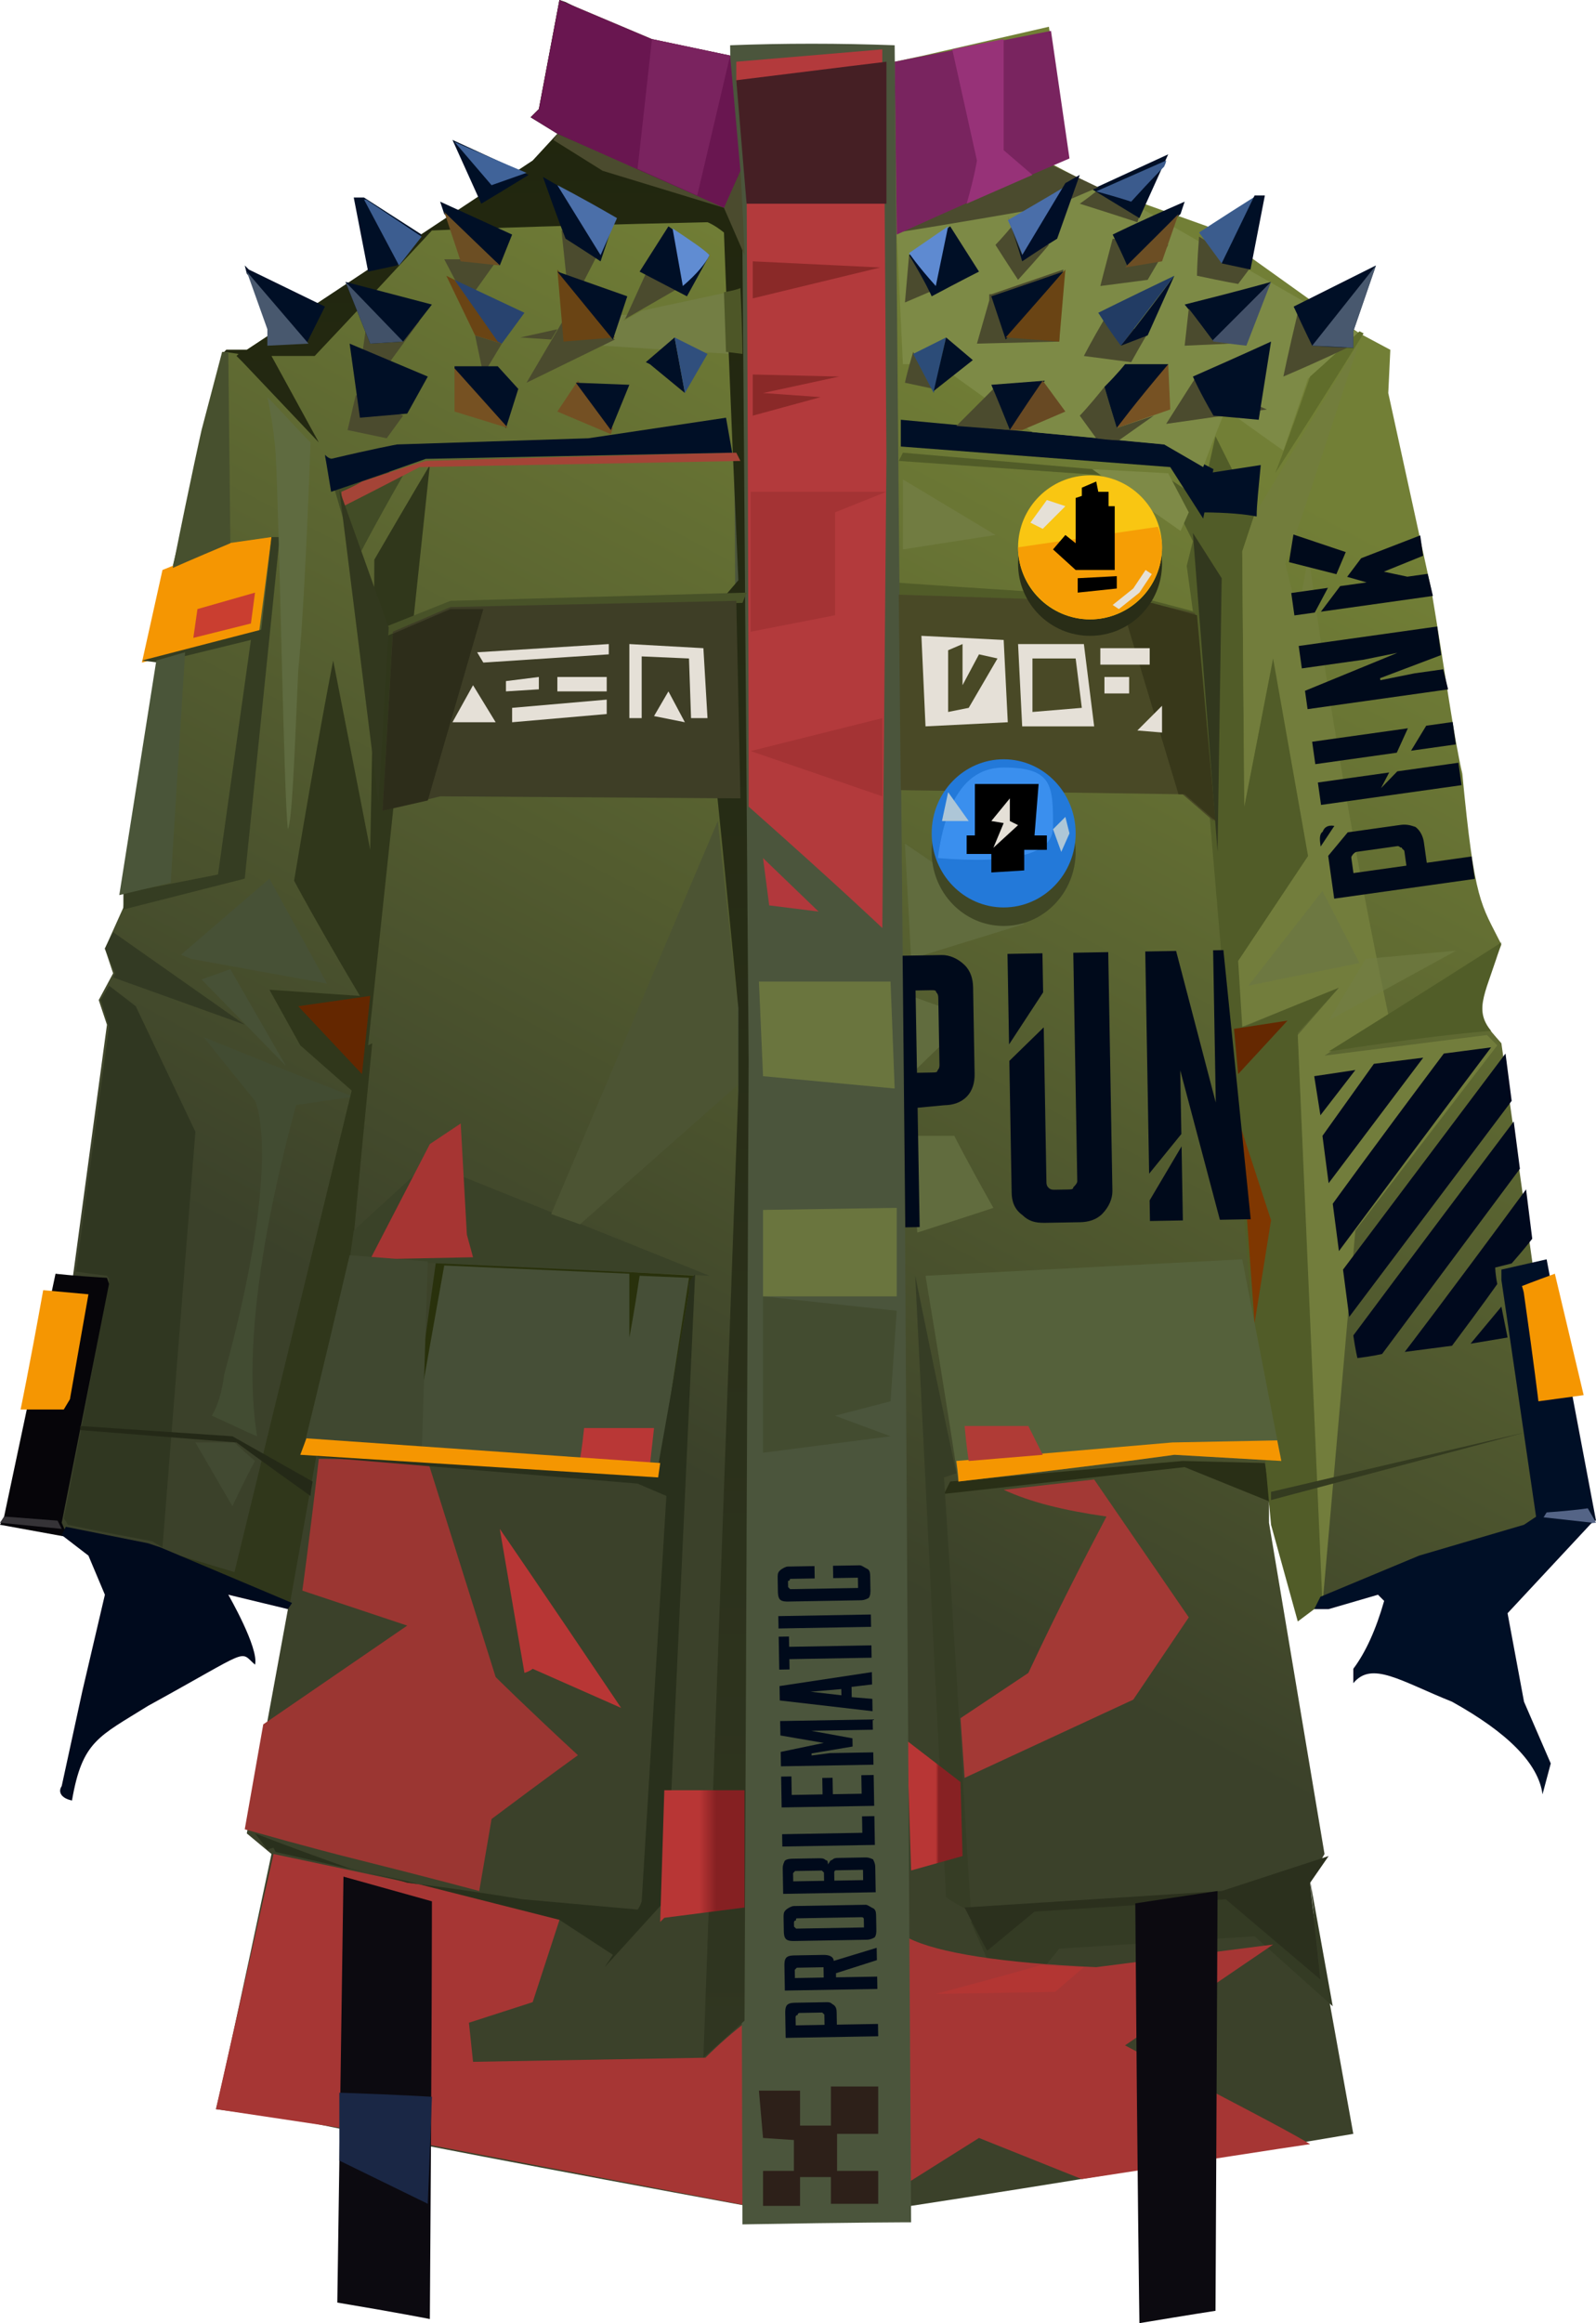<?xml version="1.0" encoding="UTF-8" standalone="no"?>
<svg
   width="776"
   height="1129"
   viewBox="0 0 776 1129"
   version="1.1"
   id="svg242"
   sodipodi:docname="cb-layer-1092.svg"
   xmlns:inkscape="http://www.inkscape.org/namespaces/inkscape"
   xmlns:sodipodi="http://sodipodi.sourceforge.net/DTD/sodipodi-0.dtd"
   xmlns="http://www.w3.org/2000/svg"
   xmlns:svg="http://www.w3.org/2000/svg">
  <sodipodi:namedview
     id="namedview244"
     pagecolor="#ffffff"
     bordercolor="#666666"
     borderopacity="1.0"
     inkscape:pageshadow="2"
     inkscape:pageopacity="0.0"
     inkscape:pagecheckerboard="0" />
  <defs
     id="defs22">
    <linearGradient
       x1="629.178"
       y1="152.401"
       x2="459.775"
       y2="616.032"
       id="id-96980"
       gradientTransform="scale(0.83,1.205)"
       gradientUnits="userSpaceOnUse">
      <stop
         stop-color="#727F36"
         offset="0%"
         id="stop2" />
      <stop
         stop-color="#3B412A"
         offset="100%"
         id="stop4" />
    </linearGradient>
    <linearGradient
       x1="696.735"
       y1="575.113"
       x2="694.673"
       y2="575.113"
       id="id-96981"
       gradientTransform="scale(0.655,1.528)"
       gradientUnits="userSpaceOnUse">
      <stop
         stop-color="#872123"
         offset="0%"
         id="stop7" />
      <stop
         stop-color="#B83635"
         offset="100%"
         id="stop9" />
    </linearGradient>
    <linearGradient
       x1="468.34"
       y1="0.505"
       x2="468.34"
       y2="505.48"
       id="id-96982"
       gradientTransform="scale(0.505,1.98)"
       gradientUnits="userSpaceOnUse">
      <stop
         stop-color="#20250D"
         offset="0%"
         id="stop12" />
      <stop
         stop-color="#303621"
         offset="100%"
         id="stop14" />
    </linearGradient>
    <linearGradient
       x1="452.279"
       y1="722.753"
       x2="401.054"
       y2="722.753"
       id="id-96983"
       gradientTransform="scale(0.8,1.249)"
       gradientUnits="userSpaceOnUse">
      <stop
         stop-color="#852022"
         offset="33%"
         id="stop17" />
      <stop
         stop-color="#B83635"
         offset="53%"
         id="stop19" />
    </linearGradient>
  </defs>
  <g
     transform="translate(0,-1)"
     id="id-96984">
    <g
       id="id-96985">
      <path
         d="M 140,783 19,743 52,499 48,487 55,474 51,462 60,442 84,276 110,171 h 10 l 139,-91 17,-12 -18,-10 4,-4 10,-53 45,19 38,8 80,3 14,-3 61,-14 9,63 -7,4 19,10 56,20 49,35 25,17 15,8 -1,21 21,96 c 7,42 11,72 15,89 6,63 9,63 19,83 -13,34 -14,32 0,48 5,35 10,71 15,106 l 14,123 -13,2 -5,5 -53,15 -44,20 -13,8 c -10,-37 -14,-56 -14,-56 v 10 l 27,161 -8,14 22,122 c -71,12 -143,24 -215,35 -27,3 -53,3 -80,0 -98,-18 -171,-32 -220,-42 -17,-2 -30,-4 -38,-5 3,-12 12,-53 27,-124 l -12,-10 z"
         fill="url(#id-96980)"
         id="id-96986"
         style="fill:url(#id-96980)" />
      <path
         d="m 747,739 c 16,1 26,1 29,1 -3,-16 -11,-58 -24,-127 l -22,5 v 5 z"
         fill="#000f26"
         id="id-96987" />
      <polygon
         points="502,928 595,923 642,962 637,915 648,976 610,942 515,948 491,978 472,935 "
         fill="#343b24"
         id="id-96988" />
      <path
         d="m 637,1043 c -15,-9 -45,-24 -90,-48 l 72,-49 -86,11 c -46,-2 -77,-7 -91,-14 -40,13 -73,32 -99,58 l -113,2 -2,-19 31,-10 15,-46 -75,-12 -66,-14 -28,124 60,9 199,38 77,-11 35,-22 50,20 c 59,-9 97,-15 111,-17 z"
         fill="#a63634"
         id="id-96989" />
      <polygon
         points="459,727 462,721 575,711 615,712 618,731 576,714 "
         fill="#292f16"
         id="id-96990" />
      <path
         d="m 643,780 -12,-277 21,-23 -47,20 -2,-32 34,-51 v -5 l -18,-93 c -9,49 -14,73 -14,73 l -1,-123 6,-18 -19,-38 -7,31 -18,-12 -127,-11 -2,4 128,9 15,30 -3,12 3,22 -23,-6 c -82,-5 -123,-8 -123,-8 l 1,7 123,5 22,6 30,352 8,88 13,47 z"
         fill="#515c28"
         id="id-96991" />
      <path
         d="m 675,494 -31,20 79,-10 5,5 -69,90 -16,182 -12,-277 20,-23 -47,19 -2,-32 34,-51 -17,-96 -14,72 -1,-124 6,-18 51,-84 -27,82 -9,26 6,25 c 3,-17 5,-27 5,-31 10,74 23,149 39,225 z"
         fill="#727d3c"
         id="id-96992" />
      <polygon
         points="618,730 742,697 618,726 "
         fill="#343b20"
         id="id-96993" />
      <polygon
         points="661,469 607,480 643,434 "
         fill="#6d7841"
         id="id-96994" />
      <polygon
         points="708,463 646,497 664,467 "
         fill="#727d44"
         fill-opacity="0.607"
         id="id-96995" />
      <path
         d="m 740,626 c 1,3 1,4 1,4 5,35 7,52 7,52 15,-2 22,-3 22,-3 l -14,-59 c -11,4 -16,6 -16,6 z"
         fill="#f59601"
         id="id-96996" />
      <path
         d="m 772,734 c 3,5 4,7 4,7 -19,2 -29,3 -29,3 l 5,-8 c 14,-1 20,-2 20,-2 z"
         fill="#546486"
         id="id-96997" />
      <path
         d="m 670,776 3,3 c -4,14 -9,25 -15,33 0,2 0,5 0,7 9,-11 23,-1 48,9 27,15 42,30 44,45 l 4,-15 -13,-30 -8,-43 41,-44 -27,-3 -6,4 -51,15 -48,20 -3,6 h 7 z"
         fill="#000f26"
         id="id-96998" />
      <polygon
         points="659,521 642,543 639,524 "
         fill="#00091d"
         id="id-96999" />
      <polygon
         points="692,515 668,518 643,553 646,576 "
         fill="#00091d"
         id="id-97000" />
      <path
         d="m 648,586 c 2,15 3,23 3,23 49,-66 74,-99 74,-99 l -23,3 c -36,48 -54,73 -54,73 z"
         fill="#00091d"
         id="id-97001" />
      <polygon
         points="735,536 656,641 653,618 732,513 "
         fill="#00091d"
         id="id-97002" />
      <path
         d="m 658,650 c 1,7 2,11 2,11 8,-1 12,-2 12,-2 l 67,-90 -3,-23 c -52,69 -78,104 -78,104 z"
         fill="#00091d"
         id="id-97003" />
      <path
         d="m 683,658 23,-3 c 15,-20 22,-30 22,-30 -1,-5 -1,-8 -1,-8 l 8,-2 c 7,-8 10,-12 10,-12 l -3,-24 c -39,53 -59,79 -59,79 z"
         fill="#00091d"
         id="id-97004" />
      <path
         d="m 715,654 c 12,-2 18,-3 18,-3 l -3,-15 c -10,12 -15,18 -15,18 z"
         fill="#00091d"
         id="id-97005" />
      <path
         d="m 212,614 -13,93 120,12 c 11,-60 16,-90 16,-90 v -4 l 3,-4 z"
         fill="#29310c"
         id="id-97006" />
      <path
         d="m 119,890 c 32,9 48,13 48,13 44,11 66,17 66,17 4,-23 6,-35 6,-35 28,-21 42,-31 42,-31 -27,-25 -40,-38 -40,-38 -22,-70 -33,-105 -33,-105 -36,-1 -53,-1 -53,-1 -5,43 -8,64 -8,64 l 51,17 -70,48 c -6,34 -9,51 -9,51 z"
         fill="#9b3632"
         id="id-97007" />
      <path
         d="m 200,707 120,12 c 10,-65 15,-97 15,-97 l -24,-1 c -3,20 -5,30 -5,30 v -31 l -90,-4 c -11,61 -16,91 -16,91 z"
         fill="#464f37"
         id="id-97008" />
      <path
         d="m 243,744 c 8,47 12,70 12,70 3,-1 4,-2 4,-2 l 43,19 c -39,-58 -59,-87 -59,-87 z"
         fill="#b83635"
         id="id-97009" />
      <path
         d="m 284,695 c -1,10 -2,15 -2,15 23,2 34,3 34,3 l 2,-18 c -22,0 -34,0 -34,0 z"
         fill="#b93736"
         id="id-97010" />
      <path
         d="m 298,951 -4,6 30,-33 14,-304 -3,4 c 0,3 0,5 0,5 l -16,90 -115,-13 -48,1 -2,2 156,13 14,6 -12,197 c -1,3 -2,4 -2,4 l -56,-5 c -37,-6 -56,-8 -56,-8 0,0 0,0 0,0 -6,-2 -16,-4 -28,-7 -31,-11 -46,-17 -46,-17 4,5 6,8 6,8 2,-1 3,-1 3,-1 1,2 1,2 1,2 l 35,8 28,6 75,19 z"
         fill="#29301c"
         id="id-97011" />
      <path
         d="m 79,753 -5,-3 c -27,-5 -41,-8 -41,-8 -1,-2 -2,-3 -2,-3 15,-77 22,-116 22,-116 0,-1 -1,-2 -1,-2 l -15,-2 16,-119 -4,-13 4,-7 13,10 29,61 z"
         fill="#303721"
         id="id-97012" />
      <path
         d="m 113,733 c 7,-15 11,-22 11,-22 -7,-6 -10,-9 -10,-9 H 95 Z"
         fill="#424a32"
         id="id-97013" />
      <path
         d="m 0,742 33,6 -3,-7 23,-116 -1,-3 C 35,621 27,620 27,620 L 2,738 Z"
         fill="#060509"
         id="id-97014" />
      <path
         d="m 125,699 c -5,-2 -13,-6 -22,-10 3,-5 5,-12 6,-20 29,-106 15,-133 15,-133 -17,-21 -25,-31 -25,-31 49,20 73,29 73,29 l -28,4 c -19,70 -25,124 -19,161 z"
         fill="#424c32"
         id="id-97015" />
      <path
         d="m 84,756 c 20,6 30,9 30,9 38,-156 57,-234 57,-234 -17,-15 -25,-22 -25,-22 -10,-18 -15,-27 -15,-27 29,2 44,3 44,3 -22,-37 -32,-56 -32,-56 12,-72 19,-107 19,-107 12,61 18,92 18,92 2,-94 2,-141 2,-141 18,-31 27,-46 27,-46 -20,188 -30,282 -30,282 l 2,-1 c -7,70 -10,105 -10,105 L 141,780 C 103,764 84,756 84,756 Z"
         fill="#30371b"
         id="id-97016" />
      <path
         d="m 152,721 c -1,5 -1,7 -1,7 -24,-17 -36,-26 -36,-26 -51,-4 -76,-6 -76,-6 0,-1 0,-2 0,-2 l 74,5 z"
         fill="#242917"
         id="id-97017" />
      <path
         d="m 10,686 h 21 l 3,-5 9,-51 -22,-2 c -7,39 -11,58 -11,58 z"
         fill="#f59602"
         id="id-97018" />
      <path
         d="m 30,869 c -2,3 0,6 5,7 5,-29 13,-31 37,-46 51,-28 44,-27 52,-20 2,-8 -13,-34 -13,-34 l 29,7 2,-3 -64,-27 -6,-2 -40,-8 -2,4 13,10 8,19 -11,47 z"
         fill="#000a1d"
         id="id-97019" />
      <polygon
         points="30,744 28,740 2,738 0,741 "
         fill="#353337"
         id="id-97020" />
      <polygon
         points="345,621 208,566 172,599 170,613 "
         fill="#3a4228"
         id="id-97021" />
      <polygon
         points="227,601 224,547 209,557 180,613 230,612 "
         fill="#a63533"
         id="id-97022" />
      <path
         d="m 349,400 -81,191 14,5 c 51,-45 77,-68 77,-68 v -36 z"
         fill="#4c5433"
         id="id-97023" />
      <path
         d="m 440,411 c 2,37 3,56 3,56 l 55,-17 c -39,-26 -58,-39 -58,-39 z"
         fill="#616c3e"
         id="id-97024" />
      <path
         d="m 472,495 -29,28 v -38 c 19,7 29,10 29,10 z"
         fill="#616c3e"
         id="id-97025" />
      <path
         d="m 446,600 c 25,-8 37,-12 37,-12 -13,-23 -19,-35 -19,-35 h -21 c 2,31 3,47 3,47 z"
         fill="#616c3e"
         id="id-97026" />
      <path
         d="m 450,621 c 11,66 16,100 16,100 70,-8 105,-13 105,-13 35,2 52,3 52,3 l -19,-98 z"
         fill="#55613b"
         id="id-97027" />
      <path
         d="m 465,711 c 1,7 1,10 1,10 70,-8 105,-13 105,-13 35,2 52,3 52,3 l -2,-10 -51,1 z"
         fill="#f59601"
         id="path66" />
      <path
         d="m 469,694 c 1,11 2,17 2,17 24,-2 36,-3 36,-3 l -7,-14 c -21,0 -31,0 -31,0 z"
         fill="#b03b36"
         id="id-97029" />
      <path
         d="m 472,930 c -8,-4 -12,-7 -12,-7 -10,-201 -15,-302 -15,-302 13,64 20,96 20,96 l -6,2 c 9,141 13,211 13,211 z"
         fill="#363d25"
         id="id-97030" />
      <polygon
         points="467,867 441,847 443,910 468,903 "
         fill="url(#id-96981)"
         id="id-97031"
         style="fill:url(#id-96981)" />
      <path
         d="m 480,949 23,-19 93,-6 46,39 -5,-47 9,-13 -52,17 -125,8 c 7,14 11,21 11,21 z"
         fill="#2b301d"
         id="id-97032" />
      <path
         d="m 455,970 c 34,-9 51,-14 51,-14 14,1 21,1 21,1 l -14,12 z"
         fill="#b33633"
         id="id-97033" />
      <polygon
         points="159,479 93,467 88,465 131,428 "
         fill="#475136"
         id="id-97034" />
      <polygon
         points="139,519 98,477 112,472 "
         fill="#475136"
         id="id-97035" />
      <polygon
         points="55,476 56,474 51,462 55,454 119,499 "
         fill="#333a23"
         id="id-97036" />
      <path
         d="m 584,250 c 13,0 22,1 27,2 0,-6 1,-14 2,-25 l -26,4 z"
         fill="#000f26"
         id="id-97037" />
      <path
         d="m 585,253 5,-24 -23,-12 c -86,-8 -129,-12 -129,-12 0,9 0,13 0,13 l 131,10 z"
         fill="#000f26"
         id="id-97038" />
      <path
         d="m 439,234 v 34 l 45,-7 c -30,-18 -45,-27 -45,-27 z"
         fill="#717c41"
         id="id-97039" />
      <polygon
         points="568,231 578,250 574,259 531,229 "
         fill="#7e8a47"
         id="id-97040" />
      <path
         d="m 537,92 c -67,15 -101,22 -101,22 2,43 3,64 3,64 11,0 17,0 17,0 l 46,33 64,6 19,11 c 7,-19 11,-28 11,-28 18,13 28,20 28,20 l 12,-35 25,-22 z"
         fill="#7d8a46"
         id="id-97041" />
      <path
         d="m 637,184 c -11,32 -17,47 -17,47 29,-45 43,-68 43,-68 l -2,-1 c -16,15 -24,22 -24,22 z"
         fill="#606d2b"
         id="id-97042" />
      <path
         d="m 631,153 c -5,21 -7,31 -7,31 21,-9 31,-14 31,-14 l -16,-1 c -5,-11 -8,-16 -8,-16 z"
         fill="#4b4b2e"
         id="id-97043" />
      <path
         d="m 629,150 c 6,13 9,19 9,19 13,1 20,1 20,1 0,-5 0,-8 0,-8 l 11,-32 z"
         fill="#000f26"
         id="id-97044" />
      <polygon
         points="658,162 658,170 638,169 669,130 "
         fill="#48586e"
         id="id-97045" />
      <path
         d="m 576,149 c 28,-7 42,-11 42,-11 l -28,29 c -9,-12 -14,-18 -14,-18 z"
         fill="#000f26"
         id="id-97046" />
      <path
         d="m 589,167 17,2 12,-31 c -19,19 -29,29 -29,29 z"
         fill="#425068"
         id="id-97047" />
      <path
         d="m 578,151 -2,18 22,-1 -8,-1 c -8,-11 -12,-16 -12,-16 z"
         fill="#4b4b2e"
         id="id-97048" />
      <polygon
         points="616,200 567,207 581,185 "
         fill="#4b4b2e"
         id="id-97049" />
      <path
         d="m 580,184 c 25,-11 38,-17 38,-17 -4,25 -6,38 -6,38 l -22,-2 c -7,-12 -10,-19 -10,-19 z"
         fill="#000f26"
         id="id-97050" />
      <path
         d="m 527,174 c 15,2 23,3 23,3 5,-9 8,-14 8,-14 l -21,-7 c -7,12 -10,18 -10,18 z"
         fill="#4b4b2e"
         id="id-97051" />
      <path
         d="m 534,153 c 7,11 11,16 11,16 l 26,-34 c -25,12 -37,18 -37,18 z"
         fill="#223c64"
         id="id-97052" />
      <path
         d="m 545,169 13,-5 13,-29 c -17,23 -26,34 -26,34 z"
         fill="#000e27"
         id="id-97053" />
      <path
         d="m 541,117 c -4,15 -6,23 -6,23 l 23,-3 10,-17 c -18,-2 -27,-3 -27,-3 z"
         fill="#4b4b2e"
         id="id-97054" />
      <path
         d="m 541,115 c 5,10 7,15 7,15 17,-17 26,-25 26,-25 l 2,-6 c -23,10 -35,16 -35,16 z"
         fill="#000f26"
         id="id-97055" />
      <path
         d="m 547,131 18,-3 8,-23 c -17,17 -26,26 -26,26 z"
         fill="#6c4e24"
         id="id-97056" />
      <path
         d="m 525,100 c 19,6 28,9 28,9 l 1,-3 -21,-12 c -5,4 -8,6 -8,6 z"
         fill="#4b4b2e"
         id="id-97057" />
      <polygon
         points="554,107 531,93 568,76 "
         fill="#000f26"
         id="id-97058" />
      <path
         d="m 550,99 c 10,-11 16,-17 16,-17 1,-2 1,-3 1,-3 l -34,15 c 11,3 17,5 17,5 z"
         fill="#3b5b8d"
         id="id-97059" />
      <path
         d="m 436,114 5,-5 70,-28 23,11 -21,9 c -51,9 -77,13 -77,13 z"
         fill="#4b4b2e"
         id="id-97060" />
      <path
         d="m 484,120 c 7,11 11,17 11,17 10,-11 15,-17 15,-17 l -18,-9 c -5,6 -8,9 -8,9 z"
         fill="#4b4b2e"
         id="id-97061" />
      <path
         d="m 490,108 c 19,-11 29,-17 29,-17 l -21,36 c -5,-13 -8,-19 -8,-19 z"
         fill="#4a6ea9"
         id="id-97062" />
      <path
         d="m 490,106 c 5,15 7,22 7,22 12,-8 17,-11 17,-11 l 11,-31 -7,4 -21,35 c -5,-12 -7,-19 -7,-19 z"
         fill="#000e27"
         id="id-97063" />
      <path
         d="m 481,144 c 0,2 0,3 0,3 l -6,21 40,-1 c 1,-23 2,-35 2,-35 l -35,12 z"
         fill="#4b4b2e"
         id="id-97064" />
      <path
         d="m 482,145 7,21 28,-33 c -23,8 -35,12 -35,12 z"
         fill="#000f26"
         id="id-97065" />
      <polygon
         points="518,132 489,165 515,167 "
         fill="#6a4414"
         id="id-97066" />
      <path
         d="m 442,125 -2,23 14,-6 c -8,-11 -12,-17 -12,-17 z"
         fill="#4b4b2e"
         id="id-97067" />
      <path
         d="m 453,145 c 15,-8 23,-12 23,-12 l -14,-22 -20,14 c 8,13 11,20 11,20 z"
         fill="#000f26"
         id="id-97068" />
      <path
         d="m 442,124 c 13,-9 19,-13 19,-13 l -6,29 c -9,-10 -13,-16 -13,-16 z"
         fill="#5e8ad1"
         id="id-97069" />
      <path
         d="m 444,172 c -3,10 -4,15 -4,15 l 14,3 c -7,-12 -10,-18 -10,-18 z"
         fill="#4b4b2e"
         id="id-97070" />
      <polygon
         points="444,173 454,192 460,165 "
         fill="#2c4c78"
         id="id-97071" />
      <polygon
         points="460,165 454,191 473,176 "
         fill="#000f26"
         id="id-97072" />
      <polygon
         points="491,210 483,190 465,208 "
         fill="#4b4b2e"
         id="id-97073" />
      <path
         d="m 482,188 26,-2 -17,24 c -6,-15 -9,-22 -9,-22 z"
         fill="#000f26"
         id="id-97074" />
      <path
         d="m 491,210 c 4,0 6,0 6,0 l 21,-9 -11,-15 c -11,16 -16,24 -16,24 z"
         fill="#684923"
         id="id-97075" />
      <path
         d="m 537,189 c -8,10 -12,14 -12,14 l 8,11 c 7,1 11,1 11,1 l 17,-12 -18,6 c -4,-13 -6,-20 -6,-20 z"
         fill="#4b4b2e"
         id="id-97076" />
      <path
         d="m 537,189 c 7,-7 10,-11 10,-11 14,0 21,0 21,0 v 2 l -25,29 c -4,-13 -6,-20 -6,-20 z"
         fill="#000f26"
         id="id-97077" />
      <path
         d="m 543,209 26,-9 -1,-22 c -17,20 -25,31 -25,31 z"
         fill="#775223"
         id="id-97078" />
      <path
         d="m 436,115 -1,-84 76,-15 9,62 c -56,24 -84,37 -84,37 z"
         fill="#79245f"
         id="id-97079" />
      <path
         d="m 475,79 -12,-54 25,-5 v 54 l 14,12 -32,14 c 4,-14 5,-21 5,-21 z"
         fill="#973278"
         id="path119" />
      <polygon
         points="293,169 298,166 302,154 305,154 303,157 312,152 354,143 355,173 "
         fill="#737e44"
         id="id-97081" />
      <polygon
         points="126,308 132,262 111,265 79,278 69,323 "
         fill="#f59602"
         id="id-97082" />
      <path
         d="m 361,1082 c 55,-1 82,-1 82,-1 L 440,590 435,23 c -27,-1 -54,-1 -80,0 4,284 6,1059 6,1059 z"
         fill="#4b553c"
         id="id-97083" />
      <path
         d="m 342,1001 17,-470 c 0,-27 0,-40 0,-40 -12,-124 -19,-186 -19,-186 13,-15 19,-22 19,-22 -5,-113 -7,-169 -7,-169 -5,-4 -8,-5 -8,-5 -90,2 -134,4 -134,4 -38,41 -57,61 -57,61 -14,0 -21,0 -21,0 l 23,42 -37,-39 c -2,-2 -3,-3 -3,-3 1,-1 1,-1 1,-1 l -7,-1 1,-1 h 10 l 139,-92 12,-13 -13,-8 4,-4 10,-53 3,1 42,21 38,8 4,53 2,39 3,393 -2,467 z"
         fill="url(#id-96982)"
         id="id-97084"
         style="fill:url(#id-96982)" />
      <path
         d="m 358,31 v 9 c 3,29 5,44 5,44 1,206 1,309 1,309 44,39 65,59 65,59 l 2,-229 -1,-139 -1,-53 v -6 z"
         fill="#b33a3c"
         id="id-97085" />
      <polygon
         points="122,304 124,289 96,297 94,311 "
         fill="#ca3e30"
         id="id-97086" />
      <polygon
         points="122,312 106,426 60,435 60,443 119,428 136,262 132,262 127,307 69,322 77,323 "
         fill="#353d22"
         id="id-97087" />
      <path
         d="m 130,194 c 1,5 3,14 4,27 2,37 4,169 6,183 2,-5 3,-31 5,-77 2,-20 4,-57 6,-111 -7,-7 -14,-15 -21,-22 z"
         fill="#5f6b40"
         id="id-97088" />
      <polygon
         points="180,485 145,490 176,523 "
         fill="#642700"
         id="id-97089" />
      <polygon
         points="218,297 361,294 363,289 219,293 184,307 186,311 "
         fill="#485228"
         id="id-97090" />
      <polygon
         points="594,282 580,260 592,415 "
         fill="#32381e"
         id="id-97091" />
      <path
         d="m 730,459 c -11,7 -39,25 -84,53 39,-6 65,-9 79,-10 -9,-11 -2,-19 5,-43 z"
         fill="#515d28"
         id="id-97092" />
      <polygon
         points="626,497 600,501 602,523 "
         fill="#652801"
         id="id-97093" />
      <polygon
         points="603,548 610,644 618,594 "
         fill="#7f3701"
         id="id-97094" />
      <path
         d="m 301,72 c 30,14 44,21 44,21 l 5,-11 c -1,-30 -2,-45 -2,-45 -21,-2 -32,-3 -32,-3 l -15,33 c 0,4 0,5 0,5 z"
         fill="#f29c24"
         id="id-97095" />
      <path
         d="m 431,31 c 0,46 0,69 0,69 -45,0 -68,0 -68,0 l -5,-60 c 48,-6 73,-9 73,-9 z"
         fill="#451f24"
         id="id-97096" />
      <polygon
         points="362,928 362,871 323,871 321,935 323,933 "
         fill="url(#id-96983)"
         id="id-97097"
         style="fill:url(#id-96983)" />
      <polygon
         points="360,389 358,293 219,296 191,308 186,395 214,388 "
         fill="#3e3e26"
         id="id-97098" />
      <path
         d="m 269,69 24,15 59,18 10,23 c -1,-27 -2,-41 -2,-41 l -8,17 -81,-35 z"
         fill="#4b4b2e"
         id="id-97099" />
      <polygon
         points="191,309 219,297 235,297 208,390 186,395 "
         fill="#2d2d1a"
         id="id-97100" />
      <polygon
         points="590,400 581,299 559,294 437,290 438,385 575,387 "
         fill="#494926"
         id="id-97101" />
      <polygon
         points="576,387 591,400 582,300 560,294 545,294 573,387 "
         fill="#38381a"
         id="id-97102" />
      <path
         d="m 360,141 c 1,21 1,32 1,32 l -8,-1 -1,-29 c 6,-1 8,-2 8,-2 z"
         fill="#4d5627"
         id="id-97103" />
      <polygon
         points="188,179 204,157 178,160 176,174 "
         fill="#4b4b2e"
         id="id-97104" />
      <polygon
         points="294,118 277,151 273,113 "
         fill="#4b4b2e"
         id="id-97105" />
      <path
         d="m 234,100 c 15,-9 23,-14 23,-14 L 220,69 Z"
         fill="#000f26"
         id="id-97106" />
      <path
         d="m 264,87 c 7,20 11,30 11,30 11,7 17,11 17,11 l 7,-21 C 276,94 264,87 264,87 Z"
         fill="#000f26"
         id="id-97107" />
      <path
         d="m 221,70 c 23,10 35,15 35,15 l -17,6 C 227,77 221,70 221,70 Z"
         fill="#406399"
         id="id-97108" />
      <path
         d="m 271,91 21,34 8,-18 C 281,96 271,91 271,91 Z"
         fill="#4b6fa9"
         id="id-97109" />
      <path
         d="m 196,232 c -16,28 -23,42 -23,42 l -15,-51 c 25,6 38,9 38,9 z"
         fill="#424c26"
         id="id-97110" />
      <path
         d="m 167,247 c -1,-4 -1,-7 -1,-7 7,-3 10,-5 10,-5 21,-7 31,-10 31,-10 101,-3 151,-4 151,-4 1,2 2,4 2,4 l -156,3 c -25,13 -37,19 -37,19 z"
         fill="#a44437"
         id="id-97111" />
      <polygon
         points="189,306 165,239 184,391 "
         fill="#32381e"
         id="id-97112" />
      <path
         d="m 84,277 c 9,-45 14,-67 14,-67 l 10,-38 h 3 l 1,93 c -19,8 -28,12 -28,12 z"
         fill="#47502e"
         id="id-97113" />
      <path
         d="m 164,1120 c 30,5 45,8 45,8 1,-136 1,-203 1,-203 l -43,-12 c -2,138 -3,207 -3,207 z"
         fill="#0c0a10"
         id="id-97114" />
      <path
         d="m 165,1018 c 30,1 45,2 45,2 l -2,52 -43,-21 z"
         fill="#1a2745"
         id="id-97115" />
      <path
         d="m 552,926 c 1,136 2,204 2,204 24,-4 37,-6 37,-6 l 1,-204 c -27,4 -40,6 -40,6 z"
         fill="#0c0a10"
         id="id-97116" />
      <path
         d="m 467,836 2,29 82,-38 27,-40 -46,-67 -44,5 c 13,6 29,10 50,13 -10,19 -23,44 -38,76 z"
         fill="#a33935"
         id="id-97117" />
      <path
         d="m 353,204 3,17 -149,3 c -31,11 -46,16 -46,16 -2,-12 -3,-18 -3,-18 2,2 3,2 3,2 21,-5 32,-7 32,-7 l 93,-3 z"
         fill="#000f26"
         id="id-97118" />
      <polygon
         points="253,165 271,161 268,166 "
         fill="#4b4b2e"
         id="id-97119" />
      <polygon
         points="169,210 173,193 196,203 188,214 "
         fill="#4b4b2e"
         id="id-97120" />
      <polygon
         points="198,202 175,204 170,168 208,184 "
         fill="#000f26"
         id="id-97121" />
      <polygon
         points="196,167 210,149 168,138 180,168 "
         fill="#000f26"
         id="id-97122" />
      <polygon
         points="196,167 168,138 180,168 "
         fill="#415168"
         id="id-97123" />
      <polygon
         points="216,127 242,127 227,148 "
         fill="#4b4b2e"
         id="id-97124" />
      <polygon
         points="244,168 235,183 231,164 "
         fill="#4b4b2e"
         id="id-97125" />
      <polygon
         points="244,168 231,164 217,135 221,137 "
         fill="#6a4414"
         id="id-97126" />
      <polygon
         points="221,137 242,167 244,168 255,153 "
         fill="#28436f"
         id="id-97127" />
      <polygon
         points="221,179 242,179 252,190 246,209 221,181 "
         fill="#000f26"
         id="id-97128" />
      <polygon
         points="221,180 247,209 221,201 "
         fill="#765122"
         id="id-97129" />
      <polygon
         points="297,212 298,209 281,186 271,201 "
         fill="#745023"
         id="id-97130" />
      <polygon
         points="297,210 280,187 306,188 "
         fill="#000f26"
         id="id-97131" />
      <polygon
         points="333,192 316,178 314,177 328,165 "
         fill="#000f26"
         id="id-97132" />
      <polygon
         points="328,165 333,192 344,173 "
         fill="#304f7d"
         id="id-97133" />
      <polygon
         points="330,141 314,134 304,156 "
         fill="#4b4b2e"
         id="id-97134" />
      <polygon
         points="334,145 345,125 325,111 311,133 "
         fill="#000f26"
         id="id-97135" />
      <path
         d="m 332,140 -5,-28 c 9,6 15,10 18,13 -2,4 -6,9 -13,15 z"
         fill="#608cd2"
         id="id-97136" />
      <polygon
         points="299,166 256,187 276,153 "
         fill="#4b4b2e"
         id="id-97137" />
      <polygon
         points="299,165 274,167 271,132 "
         fill="#6a4414"
         id="id-97138" />
      <polygon
         points="305,145 298,166 271,133 "
         fill="#000f26"
         id="id-97139" />
      <polygon
         points="243,130 216,105 214,99 249,115 "
         fill="#000f26"
         id="id-97140" />
      <polygon
         points="243,130 216,104 224,128 "
         fill="#6c4e23"
         id="id-97141" />
      <polygon
         points="193,130 205,115 177,97 172,97 179,133 "
         fill="#000f26"
         id="id-97142" />
      <polygon
         points="205,116 178,98 177,98 194,130 "
         fill="#3c5d90"
         id="id-97143" />
      <polygon
         points="149,168 158,150 121,132 119,130 120,134 "
         fill="#000f26"
         id="id-97144" />
      <polygon
         points="130,169 150,168 120,133 130,161 "
         fill="#48586e"
         id="id-97145" />
      <polygon
         points="90,318 76,322 58,436 83,430 "
         fill="#4a5539"
         id="id-97146" />
      <path
         d="m 147,707 c 38,1 58,2 58,2 2,-64 3,-95 3,-95 l -38,-3 c -15,64 -23,96 -23,96 z"
         fill="#404830"
         id="id-97147" />
      <path
         d="m 583,116 c -1,13 -1,19 -1,19 14,3 20,4 20,4 l 6,-8 z"
         fill="#4b4b2e"
         id="id-97148" />
      <path
         d="m 611,96 c -19,12 -28,18 -28,18 l 11,15 c 11,-22 17,-33 17,-33 z"
         fill="#3b5c8d"
         id="id-97149" />
      <path
         d="m 615,96 -7,36 -14,-3 16,-33 c 3,0 5,0 5,0 z"
         fill="#000f26"
         id="id-97150" />
      <polygon
         points="321,712 149,700 146,708 320,719 "
         fill="#f59601"
         id="polygon191" />
      <polygon
         points="355,28 360,84 352,102 271,66 258,58 262,54 272,1 317,20 "
         fill="#691650"
         id="id-97152" />
      <polygon
         points="339,96 310,83 317,20 355,28 "
         fill="#7a235f"
         id="polygon194" />
    </g>
    <ellipse
       cx="488"
       cy="415"
       fill="#404725"
       id="id-97154"
       rx="35"
       ry="36" />
    <ellipse
       cx="488"
       cy="406"
       fill="#2379d9"
       id="ellipse198"
       rx="35"
       ry="36" />
    <path
       d="m 512,403 c 0,-20 0,-29 -24,-29 -17,0 -28,14 -32,44 37,3 56,-2 56,-15 z"
       fill="#3a8fee"
       id="path200" />
    <polygon
       points="398,444 371,418 374,441 "
       fill="#b2383c"
       id="id-97157" />
    <polygon
       points="435,530 433,478 369,478 371,524 "
       fill="#6a753e"
       id="id-97158" />
    <polygon
       points="371,631 436,638 433,682 406,689 433,699 371,707 "
       fill="#434c30"
       id="id-97159" />
    <polygon
       points="436,588 436,631 371,631 371,589 "
       fill="#6a753e"
       id="id-97160" />
    <polygon
       points="241,352 220,352 230,334 "
       fill="#e5e0d7"
       id="id-97161" />
    <polygon
       points="296,314 296,319 235,323 232,318 "
       fill="#e5e0d7"
       id="id-97162" />
    <polygon
       points="295,348 295,341 249,345 249,352 "
       fill="#e5e0d7"
       id="id-97163" />
    <polygon
       points="262,336 262,330 246,332 246,337 "
       fill="#e5e0d7"
       id="id-97164" />
    <polygon
       points="295,337 295,330 271,330 271,337 "
       fill="#e5e0d7"
       id="id-97165" />
    <polygon
       points="312,320 335,321 336,350 344,350 342,316 306,314 306,350 312,350 "
       fill="#e5e0d7"
       id="id-97166" />
    <polygon
       points="333,352 318,349 325,337 "
       fill="#e5e0d7"
       id="id-97167" />
    <path
       d="m 448,310 40,2 2,40 -40,2 z m 20,4 -7,3 v 30 l 10,-2 14,-24 -9,-2 -8,15 z"
       fill="#e5e0d7"
       id="id-97168" />
    <polygon
       points="565,357 553,356 565,344 "
       fill="#e5e0d7"
       id="id-97169" />
    <polygon
       points="549,338 549,330 537,330 537,338 "
       fill="#e5e0d7"
       id="id-97170" />
    <polygon
       points="559,324 559,316 535,316 535,324 "
       fill="#e5e0d7"
       id="id-97171" />
    <path
       d="m 527,314 5,40 h -35 l -2,-40 z m -4,7 h -21 v 26 l 24,-2 z"
       fill="#e5e0d7"
       id="path217" />
    <circle
       cx="530"
       cy="275"
       r="35"
       fill="#292d17"
       id="circle219" />
    <circle
       cx="530"
       cy="267"
       r="35"
       fill="#f9c612"
       id="circle221" />
    <path
       d="m 530,302 c 19,0 35,-16 35,-35 0,-4 -1,-7 -2,-10 l -68,10 c 0,19 16,35 35,35 z"
       fill="#f69e05"
       id="path223" />
    <polygon
       points="518,247 509,244 501,255 507,258 "
       fill="#e5e0d7"
       id="id-97176" />
    <polygon
       points="554,289 560,280 557,278 551,287 541,295 544,297 "
       fill="#e5e0d7"
       id="id-97177" />
    <polygon
       points="542,247 539,247 539,240 534,240 533,235 526,238 526,242 523,243 523,265 518,261 512,268 523,278 542,278 "
       fill="#000000"
       id="id-97178" />
    <polygon
       points="543,287 543,281 524,282 524,289 "
       fill="#000000"
       id="id-97179" />
    <polygon
       points="365,366 429,388 429,350 "
       fill="#a43334"
       id="id-97180" />
    <polygon
       points="428,131 366,128 366,146 "
       fill="#8a2928"
       id="id-97181" />
    <polygon
       points="399,194 371,192 408,184 366,183 366,203 "
       fill="#8a2928"
       id="id-97182" />
    <polygon
       points="431,240 406,250 406,300 365,308 365,240 "
       fill="#a43334"
       id="id-97183" />
    <polygon
       points="371,1073 371,1056 386,1056 386,1041 371,1040 369,1017 389,1017 389,1034 404,1034 404,1015 427,1015 427,1038 407,1038 407,1056 427,1056 427,1072 404,1072 404,1059 389,1059 389,1073 "
       fill="#2d2019"
       id="id-97184" />
    <path
       d="m 299,879 h -6 v 20 h -6 v -45 h 12 c 1,0 3,0 4,1 1,1 1,3 1,4 v 15 c 0,1 0,2 -1,3 -1,2 -3,2 -4,2 z m -2,-20 h -4 v 14 h 4 c 1,0 1,0 1,0 0,0 1,-1 1,-1 v -11 c 0,-1 -1,-1 -1,-1 0,0 0,-1 -1,-1 z m 13,-5 h 12 c 1,0 3,0 4,1 1,1 1,3 1,4 v 14 c 0,3 -1,5 -3,5 l 6,21 h -6 l -6,-20 h -2 v 20 h -6 z m 10,5 h -4 v 14 h 4 c 0,0 1,0 1,0 0,0 0,-1 0,-1 v -11 c 0,-1 0,-1 0,-1 0,0 -1,-1 -1,-1 z m 25,40 h -6 c -1,0 -3,0 -4,-1 -1,-2 -1,-3 -1,-4 v -35 c 0,-1 0,-3 1,-4 1,-1 3,-1 4,-1 h 6 c 2,0 3,0 4,1 1,1 2,3 2,4 v 35 c 0,1 -1,2 -2,4 -1,1 -2,1 -4,1 z m -5,-38 v 31 c 0,0 0,1 0,1 0,0 1,0 1,0 h 2 c 1,0 1,0 1,0 1,0 1,-1 1,-1 v -31 c 0,-1 0,-1 -1,-1 0,0 0,-1 -1,-1 h -2 c 0,0 -1,1 -1,1 0,0 0,0 0,1 z m 27,-2 h -4 v 15 h 4 c 0,0 1,-1 1,-1 0,0 0,0 0,-1 v -11 c 0,-1 0,-1 0,-1 0,0 -1,-1 -1,-1 z m 0,20 h -4 v 14 h 4 c 0,0 1,0 1,0 0,0 0,-1 0,-1 v -11 c 0,-1 0,-1 0,-1 0,-1 -1,-1 -1,-1 z m 7,2 v 13 c 0,1 0,2 -1,4 -2,1 -3,1 -4,1 h -12 v -45 h 12 c 1,0 2,0 4,1 1,1 1,3 1,4 v 12 c 0,2 0,3 -1,4 0,1 -1,1 -2,1 1,1 2,1 2,2 1,1 1,2 1,3 z m 6,18 v -45 h 6 v 39 h 8 v 6 z m 19,0 v -45 h 15 v 5 h -9 v 15 h 8 v 5 h -8 v 14 h 9 v 6 z m 33,-10 h -4 l -3,-20 h -1 l 1,9 v 21 h -6 v -45 h 7 l 4,21 v 0 l 4,-21 h 7 v 45 h -5 v -21 -9 0 z m 13,10 6,-45 h 7 l 6,45 h -6 l -1,-10 h -5 l -1,10 z m 10,-30 -2,15 h 3 z m 11,-10 v -5 h 16 v 5 h -5 v 40 h -6 v -40 z m 26,-5 v 45 h -6 v -45 z m 13,7 v 31 c 0,0 0,1 0,1 0,0 1,0 1,0 h 3 c 0,0 0,0 1,0 0,0 0,-1 0,-1 v -11 h 6 v 13 c 0,1 -1,2 -2,4 -1,1 -2,1 -4,1 h -6 c -1,0 -3,0 -4,-1 -1,-2 -1,-3 -1,-4 v -35 c 0,-1 0,-3 1,-4 1,-1 3,-1 4,-1 h 6 c 2,0 3,0 4,1 1,1 2,3 2,4 v 13 h -6 v -11 c 0,-1 0,-1 0,-1 -1,0 -1,-1 -1,-1 h -3 c 0,0 -1,1 -1,1 0,0 0,0 0,1 z"
       transform="rotate(-91,402,876)"
       fill="#000a1b"
       id="id-97185" />
    <path
       d="m 459,537 -13,1 v 58 h -7 l 1,-132 h 19 c 4,0 8,2 11,5 3,3 4,7 4,11 v 42 c 0,4 -1,8 -4,11 -3,3 -7,4 -11,4 z m -6,-56 h -7 v 40 h 7 c 2,0 3,0 3,-1 1,-1 1,-2 1,-3 v -32 c 0,-1 0,-2 -1,-3 0,-1 -1,-1 -3,-1 z m 55,19 c 0,13 0,38 0,75 0,1 0,2 1,3 1,1 2,1 3,1 h 6 c 2,0 3,0 3,-1 1,-1 2,-2 2,-3 V 464 h 17 v 116 c 0,4 -2,8 -5,11 -3,3 -7,4 -11,4 h -17 c -5,0 -8,-1 -11,-4 -4,-3 -5,-7 -5,-11 0,-32 0,-53 0,-64 m 0,-8 c 0,-9 0,-24 0,-44 h 17 c 0,9 0,15 0,19 m 66,76 v 36 h -16 v -10 m 0,-13 V 464 h 15 l 18,74 v 0 -27 -47 h 5 l 11,131 h -15 l -18,-73 v 0 27 4"
       transform="rotate(-1,523,530)"
       fill="#000a1b"
       id="id-97186" />
    <path
       d="m 601,359 h -10 v 22 h -11 v -69 h 21 l 10,11 v 26 c 0,3 -1,5 -2,7 -2,2 -5,3 -8,3 z m -3,-36 h -7 v 26 h 7 c 1,0 1,-1 2,-1 0,-1 1,-1 1,-2 v -20 c 0,-1 -1,-2 -1,-2 -1,-1 -1,-1 -2,-1 z m 48,29 c 0,-8 0,-22 0,-40 h 11 c 0,21 0,37 0,47 m 0,9 c 0,3 0,7 0,13 h -20 -11 v -69 h 11 v 35 l -7,-5 7,9 v 30 h 9 c 0,-12 0,-19 0,-22 m 36,-47 12,47 v 0 l -1,-17 v -30 h 11 v 68 h -14 l -7,-31 h -1 l 1,17 v 14 l -10,1 v -69 z m 37,13 11,11 4,4 v 0 l 8,8 7,30 h -10 l -5,-20 -4,11 v 10 l -11,1 z m 11,11 v 13 l 4,-9 z m 15,-23 13,4 -12,24 -10,-6 z m -15,-1 v 18 l -11,-8 v -10 z m -124,-3 c 3,0 6,0 7,2 2,1 3,3 2,6 z"
       transform="rotate(-98,669,345)"
       fill="#000a1b"
       id="id-97187" />
    <polygon
       points="498,414 509,414 509,407 503,407 505,382 474,382 474,407 470,407 470,416 482,416 482,425 498,424 "
       fill="#000000"
       id="id-97188" />
    <polygon
       points="488,401 483,413 495,402 491,400 491,389 482,400 "
       fill="#e5e0d7"
       id="id-97189" />
    <polygon
       points="461,386 458,400 471,400 "
       fill="#adc6d7"
       id="id-97190" />
    <polygon
       points="520,406 518,398 512,404 516,415 "
       fill="#adc6d7"
       id="id-97191" />
  </g>
</svg>
